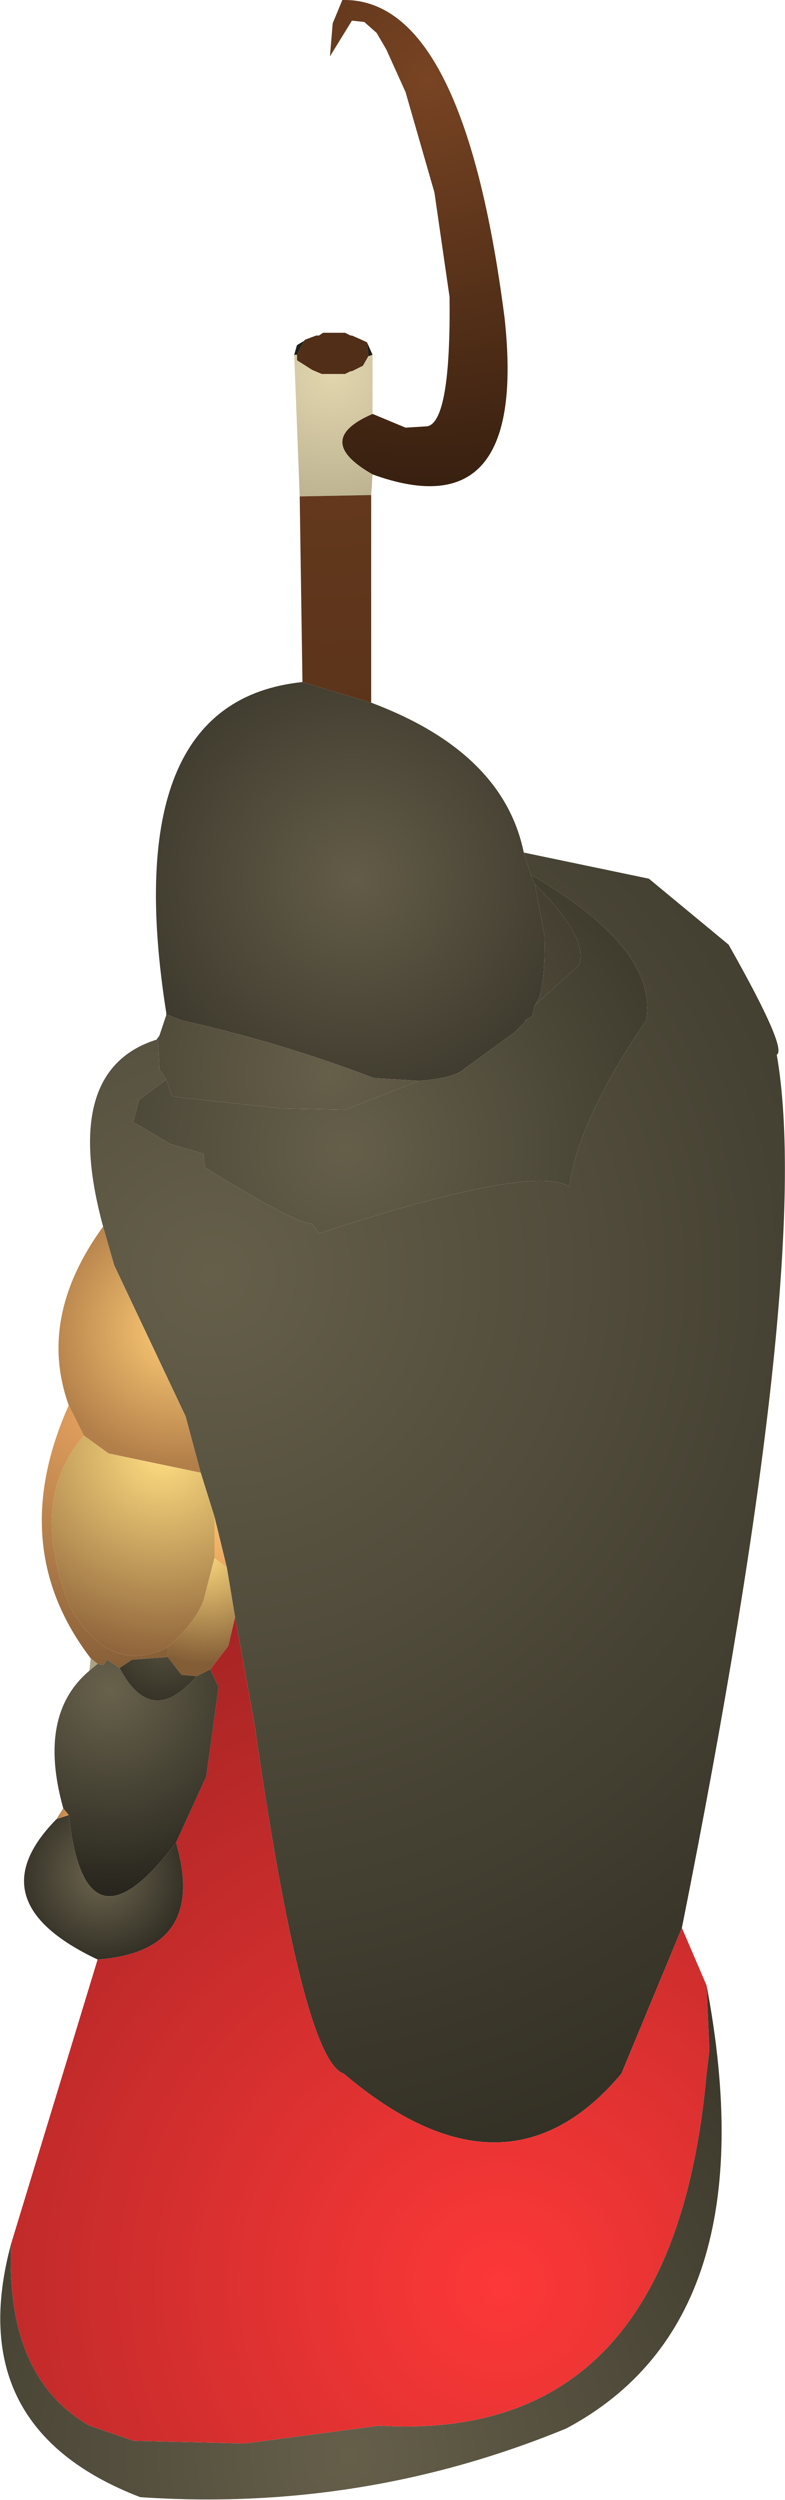 <?xml version="1.0" encoding="UTF-8" standalone="no"?>
<svg xmlns:ffdec="https://www.free-decompiler.com/flash" xmlns:xlink="http://www.w3.org/1999/xlink" ffdec:objectType="shape" height="90.9px" width="28.55px" xmlns="http://www.w3.org/2000/svg">
  <g transform="matrix(1.0, 0.0, 0.0, 1.0, 14.4, 79.6)">
    <path d="M-0.85 -64.55 L0.35 -64.05 1.15 -64.1 Q2.0 -64.3 1.95 -68.8 L1.4 -72.6 0.35 -76.25 -0.35 -77.8 -0.7 -78.4 -1.15 -78.8 -1.6 -78.85 -2.4 -77.55 -2.3 -78.75 -1.95 -79.6 Q2.45 -79.7 3.95 -68.05 4.8 -60.3 -0.85 -62.35 -3.05 -63.6 -0.85 -64.55" fill="url(#gradient0)" fill-rule="evenodd" stroke="none"/>
    <path d="M4.65 -48.6 L9.2 -47.65 12.1 -45.25 Q14.25 -41.45 13.85 -41.25 15.2 -33.55 10.4 -9.5 L8.2 -4.2 Q4.0 0.8 -1.9 -4.2 -3.4 -4.7 -5.15 -16.95 L-5.85 -20.8 -6.15 -22.6 -6.6 -24.45 -7.1 -26.05 -7.65 -28.1 -10.25 -33.6 -10.65 -35.0 Q-12.2 -40.7 -8.7 -41.8 L-8.65 -41.8 -8.6 -40.7 -8.35 -40.35 -9.35 -39.6 -9.55 -38.8 -8.2 -38.0 -7.0 -37.65 -6.95 -37.15 Q-3.55 -35.05 -3.05 -35.1 L-2.8 -34.75 Q5.0 -37.3 6.3 -36.45 6.65 -38.9 9.1 -42.5 9.55 -45.1 4.9 -47.8 L4.65 -48.6" fill="url(#gradient1)" fill-rule="evenodd" stroke="none"/>
    <path d="M-0.9 -54.05 Q3.9 -52.25 4.65 -48.6 L4.9 -47.8 5.05 -47.45 5.4 -45.6 Q5.45 -43.5 5.05 -43.05 L4.95 -42.65 4.7 -42.5 4.7 -42.45 4.3 -42.05 2.5 -40.75 Q2.15 -40.4 0.85 -40.3 L-0.8 -40.4 Q-4.2 -41.7 -7.8 -42.5 L-8.3 -42.7 -8.35 -42.75 Q-10.15 -54.1 -3.4 -54.8 L-0.9 -54.05" fill="url(#gradient2)" fill-rule="evenodd" stroke="none"/>
    <path d="M4.9 -47.8 Q9.55 -45.1 9.1 -42.5 6.65 -38.9 6.3 -36.45 5.0 -37.3 -2.8 -34.75 L-3.05 -35.1 Q-3.55 -35.05 -6.95 -37.15 L-7.0 -37.65 -8.2 -38.0 -9.55 -38.8 -9.35 -39.6 -8.35 -40.35 -8.15 -39.75 -7.9 -39.7 -4.2 -39.3 -1.85 -39.25 0.85 -40.3 Q2.15 -40.4 2.5 -40.75 L4.3 -42.05 4.7 -42.45 4.7 -42.5 4.95 -42.65 5.05 -43.05 6.65 -44.5 Q7.05 -45.45 5.05 -47.45 L4.9 -47.8" fill="url(#gradient3)" fill-rule="evenodd" stroke="none"/>
    <path d="M-8.6 -41.95 L-8.35 -42.7 -8.3 -42.7 -7.8 -42.5 Q-4.2 -41.7 -0.8 -40.4 L0.85 -40.3 -1.85 -39.25 -4.2 -39.3 -7.9 -39.7 -8.15 -39.75 -8.35 -40.35 -8.6 -40.7 -8.65 -41.8 -8.6 -41.95 M5.05 -47.45 Q7.05 -45.45 6.65 -44.5 L5.05 -43.05 Q5.45 -43.5 5.4 -45.6 L5.05 -47.45" fill="url(#gradient4)" fill-rule="evenodd" stroke="none"/>
    <path d="M10.4 -9.5 L11.3 -7.4 11.4 -5.05 11.3 -4.2 Q10.1 9.25 -0.6 8.6 L-5.5 9.25 -9.55 9.15 -11.15 8.6 Q-14.2 6.85 -14.0 2.0 L-10.85 -8.35 Q-6.85 -8.65 -8.0 -12.6 L-6.9 -15.0 -6.45 -18.25 -6.75 -18.9 -6.1 -19.75 -5.85 -20.8 -5.15 -16.95 Q-3.4 -4.7 -1.9 -4.2 4.0 0.8 8.2 -4.2 L10.4 -9.5" fill="url(#gradient5)" fill-rule="evenodd" stroke="none"/>
    <path d="M11.3 -7.4 Q13.6 4.75 6.2 8.7 -1.2 11.75 -9.3 11.2 -15.8 8.7 -14.0 2.0 -14.2 6.85 -11.15 8.6 L-9.55 9.15 -5.5 9.25 -0.6 8.6 Q10.1 9.25 11.3 -4.2 L11.4 -5.05 11.3 -7.4" fill="url(#gradient6)" fill-rule="evenodd" stroke="none"/>
    <path d="M-3.35 -67.2 L-3.3 -67.25 -2.9 -67.4 -2.8 -67.4 -2.65 -67.5 -1.85 -67.5 -1.65 -67.4 -1.6 -67.4 -1.15 -67.2 -1.05 -67.15 -1.0 -66.65 -1.2 -66.3 -1.6 -66.1 -1.65 -66.1 -1.85 -66.0 -2.7 -66.0 -3.05 -66.15 -3.6 -66.5 -3.6 -66.7 -3.35 -67.2" fill="url(#gradient7)" fill-rule="evenodd" stroke="none"/>
    <path d="M-0.85 -64.55 Q-3.05 -63.6 -0.85 -62.35 L-0.9 -61.6 -3.5 -61.55 -3.7 -66.7 -3.6 -66.7 -3.6 -66.5 -3.05 -66.15 -2.7 -66.0 -1.85 -66.0 -1.65 -66.1 -1.6 -66.1 -1.2 -66.3 -1.0 -66.65 -0.85 -66.7 -0.85 -64.55" fill="url(#gradient8)" fill-rule="evenodd" stroke="none"/>
    <path d="M-3.7 -66.7 L-3.6 -67.05 -3.35 -67.2 -3.6 -66.7 -3.7 -66.7 M-1.05 -67.15 L-0.85 -66.7 -1.0 -66.65 -1.05 -67.15" fill="url(#gradient9)" fill-rule="evenodd" stroke="none"/>
    <path d="M-0.9 -61.6 L-0.9 -54.05 -3.4 -54.8 -3.5 -61.55 -0.9 -61.6" fill="url(#gradient10)" fill-rule="evenodd" stroke="none"/>
    <path d="M-8.35 -42.7 L-8.35 -42.75 -8.3 -42.7 -8.35 -42.7" fill="url(#gradient11)" fill-rule="evenodd" stroke="none"/>
    <path d="M-8.7 -41.8 L-8.6 -41.95 -8.65 -41.8 -8.7 -41.8" fill="url(#gradient12)" fill-rule="evenodd" stroke="none"/>
    <path d="M-11.9 -28.5 Q-13.05 -31.7 -10.65 -35.0 L-10.25 -33.6 -7.65 -28.1 -7.1 -26.05 -10.45 -26.75 -11.35 -27.4 -11.9 -28.5" fill="url(#gradient13)" fill-rule="evenodd" stroke="none"/>
    <path d="M-6.6 -22.95 L-6.15 -22.6 -5.85 -20.8 -6.1 -19.75 -6.75 -18.9 -7.25 -18.65 -7.8 -18.7 -8.3 -19.35 -8.3 -19.7 Q-7.3 -20.6 -7.0 -21.4 L-6.6 -22.95" fill="url(#gradient14)" fill-rule="evenodd" stroke="none"/>
    <path d="M-6.6 -22.95 L-6.6 -24.45 -6.15 -22.6 -6.6 -22.95" fill="url(#gradient15)" fill-rule="evenodd" stroke="none"/>
    <path d="M-11.35 -27.4 L-10.45 -26.75 -7.1 -26.05 -6.6 -24.45 -6.6 -22.95 -7.0 -21.4 Q-7.3 -20.6 -8.3 -19.7 -10.4 -18.65 -11.85 -21.15 -13.4 -25.05 -11.35 -27.4" fill="url(#gradient16)" fill-rule="evenodd" stroke="none"/>
    <path d="M-11.1 -19.3 Q-14.2 -23.35 -11.9 -28.5 L-11.35 -27.4 Q-13.4 -25.05 -11.85 -21.15 -10.4 -18.65 -8.3 -19.7 L-8.3 -19.35 -9.6 -19.25 -10.05 -18.95 -10.5 -19.25 -10.65 -19.05 -10.85 -19.1 -11.1 -19.3" fill="url(#gradient17)" fill-rule="evenodd" stroke="none"/>
    <path d="M-11.15 -18.85 L-11.1 -19.3 -10.85 -19.1 -11.15 -18.85" fill="url(#gradient18)" fill-rule="evenodd" stroke="none"/>
    <path d="M-12.1 -13.85 Q-13.05 -17.25 -11.15 -18.85 L-10.85 -19.1 -10.65 -19.05 -10.5 -19.25 -10.05 -18.95 Q-8.9 -16.75 -7.25 -18.65 L-6.75 -18.9 -6.45 -18.25 -6.9 -15.0 -8.0 -12.6 Q-11.3 -8.25 -11.9 -13.6 L-12.1 -13.85" fill="url(#gradient19)" fill-rule="evenodd" stroke="none"/>
    <path d="M-12.35 -13.45 L-12.1 -13.85 -11.9 -13.6 -12.35 -13.45" fill="url(#gradient20)" fill-rule="evenodd" stroke="none"/>
    <path d="M-10.85 -8.35 Q-15.3 -10.45 -12.35 -13.45 L-11.9 -13.6 Q-11.3 -8.25 -8.0 -12.6 -6.85 -8.65 -10.85 -8.35" fill="url(#gradient21)" fill-rule="evenodd" stroke="none"/>
    <path d="M-8.3 -19.35 L-7.8 -18.7 -7.25 -18.65 Q-8.9 -16.75 -10.05 -18.95 L-9.6 -19.25 -8.3 -19.35" fill="url(#gradient22)" fill-rule="evenodd" stroke="none"/>
  </g>
  <defs>
    <radialGradient cx="0" cy="0" gradientTransform="matrix(0.018, 0.0, 0.0, 0.018, 1.2, -76.7)" gradientUnits="userSpaceOnUse" id="gradient0" r="819.2" spreadMethod="pad">
      <stop offset="0.0" stop-color="#784423"/>
      <stop offset="1.0" stop-color="#382010"/>
    </radialGradient>
    <radialGradient cx="0" cy="0" gradientTransform="matrix(0.041, 0.0, 0.0, 0.041, -6.65, -33.25)" gradientUnits="userSpaceOnUse" id="gradient1" r="819.2" spreadMethod="pad">
      <stop offset="0.0" stop-color="#655f4a"/>
      <stop offset="1.0" stop-color="#333025"/>
    </radialGradient>
    <radialGradient cx="0" cy="0" gradientTransform="matrix(0.01, 0.0, 0.0, 0.01, -1.5, -47.65)" gradientUnits="userSpaceOnUse" id="gradient2" r="819.2" spreadMethod="pad">
      <stop offset="0.0" stop-color="#635c48"/>
      <stop offset="1.0" stop-color="#3f3b2e"/>
    </radialGradient>
    <radialGradient cx="0" cy="0" gradientTransform="matrix(0.015, 0.0, 0.0, 0.015, -1.85, -37.85)" gradientUnits="userSpaceOnUse" id="gradient3" r="819.2" spreadMethod="pad">
      <stop offset="0.0" stop-color="#655f4a"/>
      <stop offset="1.0" stop-color="#403d2f"/>
    </radialGradient>
    <radialGradient cx="0" cy="0" gradientTransform="matrix(0.013, 0.0, 0.0, 0.013, -2.4, -40.55)" gradientUnits="userSpaceOnUse" id="gradient4" r="819.2" spreadMethod="pad">
      <stop offset="0.0" stop-color="#665f4a"/>
      <stop offset="1.0" stop-color="#433e30"/>
    </radialGradient>
    <radialGradient cx="0" cy="0" gradientTransform="matrix(0.034, 0.0, 0.0, 0.034, 3.8, 3.5)" gradientUnits="userSpaceOnUse" id="gradient5" r="819.2" spreadMethod="pad">
      <stop offset="0.0" stop-color="#fd3838"/>
      <stop offset="1.0" stop-color="#a12323"/>
    </radialGradient>
    <radialGradient cx="0" cy="0" gradientTransform="matrix(0.027, 0.0, 0.0, 0.027, -1.7, 9.7)" gradientUnits="userSpaceOnUse" id="gradient6" r="819.2" spreadMethod="pad">
      <stop offset="0.0" stop-color="#655f4a"/>
      <stop offset="1.0" stop-color="#373428"/>
    </radialGradient>
    <radialGradient cx="0" cy="0" gradientTransform="matrix(0.002, 0.0, 0.0, 0.002, -2.7, -66.15)" gradientUnits="userSpaceOnUse" id="gradient7" r="819.2" spreadMethod="pad">
      <stop offset="0.0" stop-color="#512e17"/>
      <stop offset="1.0" stop-color="#502e17"/>
    </radialGradient>
    <radialGradient cx="0" cy="0" gradientTransform="matrix(0.006, 0.0, 0.0, 0.006, -2.35, -66.05)" gradientUnits="userSpaceOnUse" id="gradient8" r="819.2" spreadMethod="pad">
      <stop offset="0.0" stop-color="#e2d6ae"/>
      <stop offset="1.0" stop-color="#bbb190"/>
    </radialGradient>
    <radialGradient cx="0" cy="0" gradientTransform="matrix(0.007, 0.0, 0.0, 0.007, -1.35, -67.4)" gradientUnits="userSpaceOnUse" id="gradient9" r="819.2" spreadMethod="pad">
      <stop offset="0.0" stop-color="#201f19"/>
      <stop offset="1.0" stop-color="#1f1e18"/>
    </radialGradient>
    <radialGradient cx="0" cy="0" gradientTransform="matrix(0.024, 0.0, 0.0, 0.024, -2.35, -66.1)" gradientUnits="userSpaceOnUse" id="gradient10" r="819.2" spreadMethod="pad">
      <stop offset="0.0" stop-color="#683b1e"/>
      <stop offset="1.0" stop-color="#543018"/>
    </radialGradient>
    <radialGradient cx="0" cy="0" gradientTransform="matrix(0.015, 0.0, 0.0, 0.015, -5.65, -54.5)" gradientUnits="userSpaceOnUse" id="gradient11" r="819.2" spreadMethod="pad">
      <stop offset="0.0" stop-color="#2a271e"/>
      <stop offset="1.0" stop-color="#0c0c09"/>
    </radialGradient>
    <radialGradient cx="0" cy="0" gradientTransform="matrix(0.002, 0.0, 0.0, 0.002, -8.15, -43.7)" gradientUnits="userSpaceOnUse" id="gradient12" r="819.2" spreadMethod="pad">
      <stop offset="0.0" stop-color="#3a372a"/>
      <stop offset="1.0" stop-color="#373428"/>
    </radialGradient>
    <radialGradient cx="0" cy="0" gradientTransform="matrix(0.006, 0.0, 0.0, 0.006, -7.95, -31.25)" gradientUnits="userSpaceOnUse" id="gradient13" r="819.2" spreadMethod="pad">
      <stop offset="0.0" stop-color="#ffcd77"/>
      <stop offset="1.0" stop-color="#b27e49"/>
    </radialGradient>
    <radialGradient cx="0" cy="0" gradientTransform="matrix(0.005, 0.0, 0.0, 0.005, -6.95, -23.2)" gradientUnits="userSpaceOnUse" id="gradient14" r="819.2" spreadMethod="pad">
      <stop offset="0.0" stop-color="#ffdc80"/>
      <stop offset="1.0" stop-color="#835d36"/>
    </radialGradient>
    <radialGradient cx="0" cy="0" gradientTransform="matrix(0.004, 0.0, 0.0, 0.004, -6.9, -25.3)" gradientUnits="userSpaceOnUse" id="gradient15" r="819.2" spreadMethod="pad">
      <stop offset="0.0" stop-color="#ffca76"/>
      <stop offset="1.0" stop-color="#e5a15e"/>
    </radialGradient>
    <radialGradient cx="0" cy="0" gradientTransform="matrix(0.009, 0.0, 0.0, 0.009, -8.5, -26.85)" gradientUnits="userSpaceOnUse" id="gradient16" r="819.2" spreadMethod="pad">
      <stop offset="0.0" stop-color="#ffdf82"/>
      <stop offset="1.0" stop-color="#91663c"/>
    </radialGradient>
    <radialGradient cx="0" cy="0" gradientTransform="matrix(0.011, 0.0, 0.0, 0.011, -11.3, -28.0)" gradientUnits="userSpaceOnUse" id="gradient17" r="819.2" spreadMethod="pad">
      <stop offset="0.0" stop-color="#e29f5d"/>
      <stop offset="1.0" stop-color="#886038"/>
    </radialGradient>
    <radialGradient cx="0" cy="0" gradientTransform="matrix(0.003, 0.0, 0.0, 0.003, -10.95, -18.4)" gradientUnits="userSpaceOnUse" id="gradient18" r="819.2" spreadMethod="pad">
      <stop offset="0.0" stop-color="#b2a989"/>
      <stop offset="1.0" stop-color="#999176"/>
    </radialGradient>
    <radialGradient cx="0" cy="0" gradientTransform="matrix(0.009, 0.0, 0.0, 0.009, -10.4, -18.15)" gradientUnits="userSpaceOnUse" id="gradient19" r="819.2" spreadMethod="pad">
      <stop offset="0.0" stop-color="#68624c"/>
      <stop offset="1.0" stop-color="#27251d"/>
    </radialGradient>
    <radialGradient cx="0" cy="0" gradientTransform="matrix(6.0E-4, 0.0, 0.0, 6.0E-4, -11.95, -13.6)" gradientUnits="userSpaceOnUse" id="gradient20" r="819.2" spreadMethod="pad">
      <stop offset="0.0" stop-color="#d49657"/>
      <stop offset="1.0" stop-color="#ae7a47"/>
    </radialGradient>
    <radialGradient cx="0" cy="0" gradientTransform="matrix(0.004, 0.0, 0.0, 0.004, -10.7, -11.45)" gradientUnits="userSpaceOnUse" id="gradient21" r="819.2" spreadMethod="pad">
      <stop offset="0.0" stop-color="#6d664f"/>
      <stop offset="1.0" stop-color="#302d23"/>
    </radialGradient>
    <radialGradient cx="0" cy="0" gradientTransform="matrix(0.003, 0.0, 0.0, 0.003, -8.45, -19.9)" gradientUnits="userSpaceOnUse" id="gradient22" r="819.2" spreadMethod="pad">
      <stop offset="0.0" stop-color="#55503e"/>
      <stop offset="1.0" stop-color="#322f24"/>
    </radialGradient>
  </defs>
</svg>
